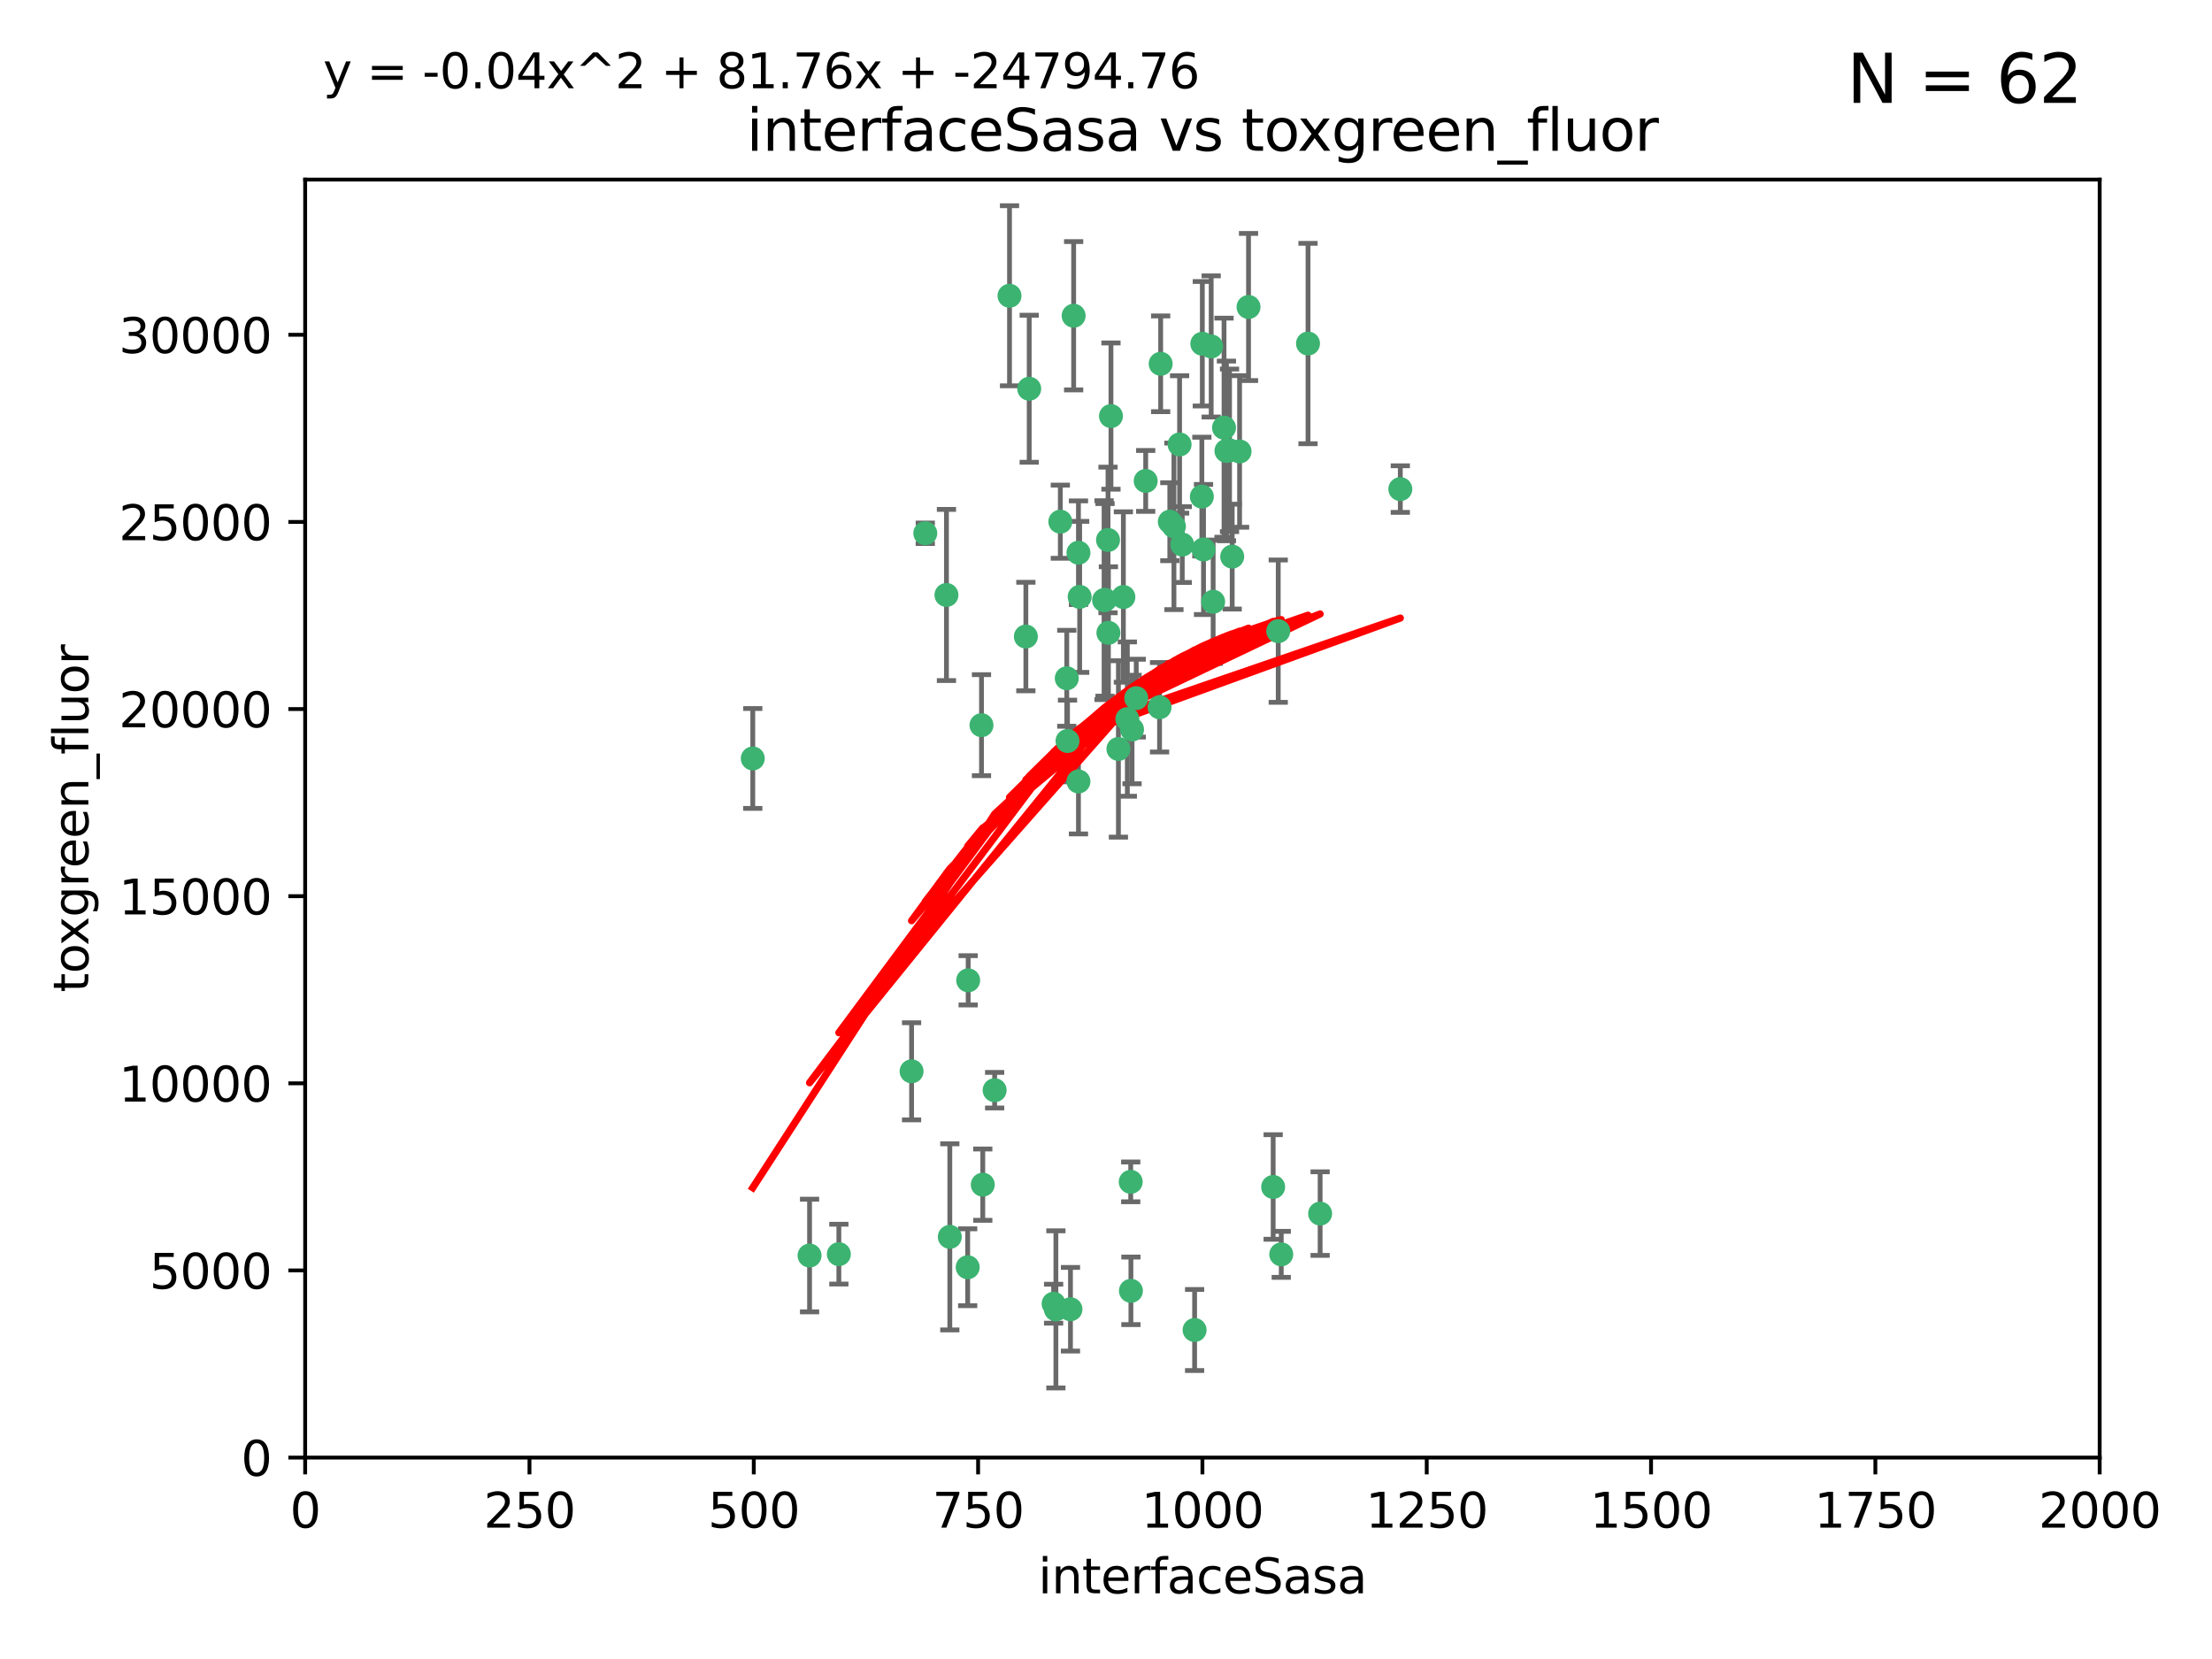 <?xml version="1.0" encoding="utf-8" standalone="no"?>
<!DOCTYPE svg PUBLIC "-//W3C//DTD SVG 1.1//EN"
  "http://www.w3.org/Graphics/SVG/1.1/DTD/svg11.dtd">
<svg xmlns:xlink="http://www.w3.org/1999/xlink" width="460.8pt" height="345.6pt" viewBox="0 0 460.8 345.6" xmlns="http://www.w3.org/2000/svg" version="1.1">
 <defs>
  <style type="text/css">*{stroke-linejoin: round; stroke-linecap: butt}</style>
 </defs>
 <g id="figure_1">
  <g id="patch_1">
   <path d="M 0 345.6 
L 460.8 345.6 
L 460.8 0 
L 0 0 
z
" style="fill: #ffffff"/>
  </g>
  <g id="axes_1">
   <g id="patch_2">
    <path d="M 63.571 303.64 
L 437.4 303.64 
L 437.4 37.411 
L 63.571 37.411 
z
" style="fill: #ffffff"/>
   </g>
   <g id="PathCollection_1">
    <defs>
     <path id="m2b68d4b2e9" d="M 0 1.118 
C 0.297 1.118 0.581 1 0.791 0.791 
C 1 0.581 1.118 0.297 1.118 0 
C 1.118 -0.297 1 -0.581 0.791 -0.791 
C 0.581 -1 0.297 -1.118 0 -1.118 
C -0.297 -1.118 -0.581 -1 -0.791 -0.791 
C -1 -0.581 -1.118 -0.297 -1.118 0 
C -1.118 0.297 -1 0.581 -0.791 0.791 
C -0.581 1 -0.297 1.118 0 1.118 
z
" style="stroke: #3cb371"/>
    </defs>
    <g clip-path="url(#p0bdc32274d)">
     <use xlink:href="#m2b68d4b2e9" x="243.693" y="108.677" style="fill: #3cb371; stroke: #3cb371"/>
     <use xlink:href="#m2b68d4b2e9" x="272.484" y="71.562" style="fill: #3cb371; stroke: #3cb371"/>
     <use xlink:href="#m2b68d4b2e9" x="231.435" y="86.676" style="fill: #3cb371; stroke: #3cb371"/>
     <use xlink:href="#m2b68d4b2e9" x="266.28" y="131.48" style="fill: #3cb371; stroke: #3cb371"/>
     <use xlink:href="#m2b68d4b2e9" x="250.716" y="114.467" style="fill: #3cb371; stroke: #3cb371"/>
     <use xlink:href="#m2b68d4b2e9" x="254.987" y="89.097" style="fill: #3cb371; stroke: #3cb371"/>
     <use xlink:href="#m2b68d4b2e9" x="220.886" y="108.676" style="fill: #3cb371; stroke: #3cb371"/>
     <use xlink:href="#m2b68d4b2e9" x="214.404" y="80.98" style="fill: #3cb371; stroke: #3cb371"/>
     <use xlink:href="#m2b68d4b2e9" x="174.75" y="261.259" style="fill: #3cb371; stroke: #3cb371"/>
     <use xlink:href="#m2b68d4b2e9" x="241.787" y="75.786" style="fill: #3cb371; stroke: #3cb371"/>
     <use xlink:href="#m2b68d4b2e9" x="252.721" y="125.356" style="fill: #3cb371; stroke: #3cb371"/>
     <use xlink:href="#m2b68d4b2e9" x="252.312" y="72.167" style="fill: #3cb371; stroke: #3cb371"/>
     <use xlink:href="#m2b68d4b2e9" x="258.229" y="94.046" style="fill: #3cb371; stroke: #3cb371"/>
     <use xlink:href="#m2b68d4b2e9" x="223.66" y="65.773" style="fill: #3cb371; stroke: #3cb371"/>
     <use xlink:href="#m2b68d4b2e9" x="232.987" y="156.019" style="fill: #3cb371; stroke: #3cb371"/>
     <use xlink:href="#m2b68d4b2e9" x="241.557" y="147.335" style="fill: #3cb371; stroke: #3cb371"/>
     <use xlink:href="#m2b68d4b2e9" x="230.194" y="124.965" style="fill: #3cb371; stroke: #3cb371"/>
     <use xlink:href="#m2b68d4b2e9" x="246.284" y="113.441" style="fill: #3cb371; stroke: #3cb371"/>
     <use xlink:href="#m2b68d4b2e9" x="255.489" y="93.933" style="fill: #3cb371; stroke: #3cb371"/>
     <use xlink:href="#m2b68d4b2e9" x="256.689" y="115.953" style="fill: #3cb371; stroke: #3cb371"/>
     <use xlink:href="#m2b68d4b2e9" x="244.553" y="109.646" style="fill: #3cb371; stroke: #3cb371"/>
     <use xlink:href="#m2b68d4b2e9" x="250.368" y="103.453" style="fill: #3cb371; stroke: #3cb371"/>
     <use xlink:href="#m2b68d4b2e9" x="256.134" y="93.812" style="fill: #3cb371; stroke: #3cb371"/>
     <use xlink:href="#m2b68d4b2e9" x="234.02" y="124.367" style="fill: #3cb371; stroke: #3cb371"/>
     <use xlink:href="#m2b68d4b2e9" x="238.669" y="100.184" style="fill: #3cb371; stroke: #3cb371"/>
     <use xlink:href="#m2b68d4b2e9" x="245.731" y="92.588" style="fill: #3cb371; stroke: #3cb371"/>
     <use xlink:href="#m2b68d4b2e9" x="266.908" y="261.303" style="fill: #3cb371; stroke: #3cb371"/>
     <use xlink:href="#m2b68d4b2e9" x="222.381" y="154.361" style="fill: #3cb371; stroke: #3cb371"/>
     <use xlink:href="#m2b68d4b2e9" x="291.711" y="101.886" style="fill: #3cb371; stroke: #3cb371"/>
     <use xlink:href="#m2b68d4b2e9" x="224.916" y="124.337" style="fill: #3cb371; stroke: #3cb371"/>
     <use xlink:href="#m2b68d4b2e9" x="260.091" y="63.953" style="fill: #3cb371; stroke: #3cb371"/>
     <use xlink:href="#m2b68d4b2e9" x="250.465" y="71.61" style="fill: #3cb371; stroke: #3cb371"/>
     <use xlink:href="#m2b68d4b2e9" x="204.462" y="151.067" style="fill: #3cb371; stroke: #3cb371"/>
     <use xlink:href="#m2b68d4b2e9" x="201.688" y="204.22" style="fill: #3cb371; stroke: #3cb371"/>
     <use xlink:href="#m2b68d4b2e9" x="204.731" y="246.787" style="fill: #3cb371; stroke: #3cb371"/>
     <use xlink:href="#m2b68d4b2e9" x="192.753" y="111.087" style="fill: #3cb371; stroke: #3cb371"/>
     <use xlink:href="#m2b68d4b2e9" x="222.228" y="141.297" style="fill: #3cb371; stroke: #3cb371"/>
     <use xlink:href="#m2b68d4b2e9" x="230.822" y="112.487" style="fill: #3cb371; stroke: #3cb371"/>
     <use xlink:href="#m2b68d4b2e9" x="210.301" y="61.614" style="fill: #3cb371; stroke: #3cb371"/>
     <use xlink:href="#m2b68d4b2e9" x="224.662" y="162.792" style="fill: #3cb371; stroke: #3cb371"/>
     <use xlink:href="#m2b68d4b2e9" x="275.007" y="252.814" style="fill: #3cb371; stroke: #3cb371"/>
     <use xlink:href="#m2b68d4b2e9" x="236.699" y="145.439" style="fill: #3cb371; stroke: #3cb371"/>
     <use xlink:href="#m2b68d4b2e9" x="265.222" y="247.267" style="fill: #3cb371; stroke: #3cb371"/>
     <use xlink:href="#m2b68d4b2e9" x="230.901" y="131.829" style="fill: #3cb371; stroke: #3cb371"/>
     <use xlink:href="#m2b68d4b2e9" x="213.706" y="132.603" style="fill: #3cb371; stroke: #3cb371"/>
     <use xlink:href="#m2b68d4b2e9" x="235.59" y="268.906" style="fill: #3cb371; stroke: #3cb371"/>
     <use xlink:href="#m2b68d4b2e9" x="201.587" y="263.993" style="fill: #3cb371; stroke: #3cb371"/>
     <use xlink:href="#m2b68d4b2e9" x="224.662" y="115.142" style="fill: #3cb371; stroke: #3cb371"/>
     <use xlink:href="#m2b68d4b2e9" x="219.488" y="271.584" style="fill: #3cb371; stroke: #3cb371"/>
     <use xlink:href="#m2b68d4b2e9" x="248.859" y="277.063" style="fill: #3cb371; stroke: #3cb371"/>
     <use xlink:href="#m2b68d4b2e9" x="235.826" y="151.97" style="fill: #3cb371; stroke: #3cb371"/>
     <use xlink:href="#m2b68d4b2e9" x="229.998" y="125.024" style="fill: #3cb371; stroke: #3cb371"/>
     <use xlink:href="#m2b68d4b2e9" x="219.963" y="272.768" style="fill: #3cb371; stroke: #3cb371"/>
     <use xlink:href="#m2b68d4b2e9" x="189.899" y="223.176" style="fill: #3cb371; stroke: #3cb371"/>
     <use xlink:href="#m2b68d4b2e9" x="197.864" y="257.661" style="fill: #3cb371; stroke: #3cb371"/>
     <use xlink:href="#m2b68d4b2e9" x="234.846" y="149.795" style="fill: #3cb371; stroke: #3cb371"/>
     <use xlink:href="#m2b68d4b2e9" x="168.647" y="261.551" style="fill: #3cb371; stroke: #3cb371"/>
     <use xlink:href="#m2b68d4b2e9" x="223" y="272.741" style="fill: #3cb371; stroke: #3cb371"/>
     <use xlink:href="#m2b68d4b2e9" x="197.163" y="123.943" style="fill: #3cb371; stroke: #3cb371"/>
     <use xlink:href="#m2b68d4b2e9" x="235.549" y="246.204" style="fill: #3cb371; stroke: #3cb371"/>
     <use xlink:href="#m2b68d4b2e9" x="207.202" y="227.107" style="fill: #3cb371; stroke: #3cb371"/>
     <use xlink:href="#m2b68d4b2e9" x="156.817" y="157.999" style="fill: #3cb371; stroke: #3cb371"/>
    </g>
   </g>
   <g id="matplotlib.axis_1">
    <g id="xtick_1">
     <g id="line2d_1">
      <defs>
       <path id="m9c6b4ff8ec" d="M 0 0 
L 0 3.5 
" style="stroke: #000000; stroke-width: 0.8"/>
      </defs>
      <g>
       <use xlink:href="#m9c6b4ff8ec" x="63.571" y="303.64" style="stroke: #000000; stroke-width: 0.8"/>
      </g>
     </g>
     <g id="text_1">
      <!-- 0 -->
      <g transform="translate(60.39 318.238)scale(0.1 -0.1)">
       <defs>
        <path id="DejaVuSans-30" d="M 2034 4250 
Q 1547 4250 1301 3770 
Q 1056 3291 1056 2328 
Q 1056 1369 1301 889 
Q 1547 409 2034 409 
Q 2525 409 2770 889 
Q 3016 1369 3016 2328 
Q 3016 3291 2770 3770 
Q 2525 4250 2034 4250 
z
M 2034 4750 
Q 2819 4750 3233 4129 
Q 3647 3509 3647 2328 
Q 3647 1150 3233 529 
Q 2819 -91 2034 -91 
Q 1250 -91 836 529 
Q 422 1150 422 2328 
Q 422 3509 836 4129 
Q 1250 4750 2034 4750 
z
" transform="scale(0.016)"/>
       </defs>
       <use xlink:href="#DejaVuSans-30"/>
      </g>
     </g>
    </g>
    <g id="xtick_2">
     <g id="line2d_2">
      <g>
       <use xlink:href="#m9c6b4ff8ec" x="110.3" y="303.64" style="stroke: #000000; stroke-width: 0.8"/>
      </g>
     </g>
     <g id="text_2">
      <!-- 250 -->
      <g transform="translate(100.756 318.238)scale(0.1 -0.1)">
       <defs>
        <path id="DejaVuSans-32" d="M 1228 531 
L 3431 531 
L 3431 0 
L 469 0 
L 469 531 
Q 828 903 1448 1529 
Q 2069 2156 2228 2338 
Q 2531 2678 2651 2914 
Q 2772 3150 2772 3378 
Q 2772 3750 2511 3984 
Q 2250 4219 1831 4219 
Q 1534 4219 1204 4116 
Q 875 4013 500 3803 
L 500 4441 
Q 881 4594 1212 4672 
Q 1544 4750 1819 4750 
Q 2544 4750 2975 4387 
Q 3406 4025 3406 3419 
Q 3406 3131 3298 2873 
Q 3191 2616 2906 2266 
Q 2828 2175 2409 1742 
Q 1991 1309 1228 531 
z
" transform="scale(0.016)"/>
        <path id="DejaVuSans-35" d="M 691 4666 
L 3169 4666 
L 3169 4134 
L 1269 4134 
L 1269 2991 
Q 1406 3038 1543 3061 
Q 1681 3084 1819 3084 
Q 2600 3084 3056 2656 
Q 3513 2228 3513 1497 
Q 3513 744 3044 326 
Q 2575 -91 1722 -91 
Q 1428 -91 1123 -41 
Q 819 9 494 109 
L 494 744 
Q 775 591 1075 516 
Q 1375 441 1709 441 
Q 2250 441 2565 725 
Q 2881 1009 2881 1497 
Q 2881 1984 2565 2268 
Q 2250 2553 1709 2553 
Q 1456 2553 1204 2497 
Q 953 2441 691 2322 
L 691 4666 
z
" transform="scale(0.016)"/>
       </defs>
       <use xlink:href="#DejaVuSans-32"/>
       <use xlink:href="#DejaVuSans-35" x="63.623"/>
       <use xlink:href="#DejaVuSans-30" x="127.246"/>
      </g>
     </g>
    </g>
    <g id="xtick_3">
     <g id="line2d_3">
      <g>
       <use xlink:href="#m9c6b4ff8ec" x="157.028" y="303.64" style="stroke: #000000; stroke-width: 0.8"/>
      </g>
     </g>
     <g id="text_3">
      <!-- 500 -->
      <g transform="translate(147.485 318.238)scale(0.1 -0.1)">
       <use xlink:href="#DejaVuSans-35"/>
       <use xlink:href="#DejaVuSans-30" x="63.623"/>
       <use xlink:href="#DejaVuSans-30" x="127.246"/>
      </g>
     </g>
    </g>
    <g id="xtick_4">
     <g id="line2d_4">
      <g>
       <use xlink:href="#m9c6b4ff8ec" x="203.757" y="303.64" style="stroke: #000000; stroke-width: 0.8"/>
      </g>
     </g>
     <g id="text_4">
      <!-- 750 -->
      <g transform="translate(194.213 318.238)scale(0.1 -0.1)">
       <defs>
        <path id="DejaVuSans-37" d="M 525 4666 
L 3525 4666 
L 3525 4397 
L 1831 0 
L 1172 0 
L 2766 4134 
L 525 4134 
L 525 4666 
z
" transform="scale(0.016)"/>
       </defs>
       <use xlink:href="#DejaVuSans-37"/>
       <use xlink:href="#DejaVuSans-35" x="63.623"/>
       <use xlink:href="#DejaVuSans-30" x="127.246"/>
      </g>
     </g>
    </g>
    <g id="xtick_5">
     <g id="line2d_5">
      <g>
       <use xlink:href="#m9c6b4ff8ec" x="250.486" y="303.64" style="stroke: #000000; stroke-width: 0.8"/>
      </g>
     </g>
     <g id="text_5">
      <!-- 1000 -->
      <g transform="translate(237.761 318.238)scale(0.1 -0.1)">
       <defs>
        <path id="DejaVuSans-31" d="M 794 531 
L 1825 531 
L 1825 4091 
L 703 3866 
L 703 4441 
L 1819 4666 
L 2450 4666 
L 2450 531 
L 3481 531 
L 3481 0 
L 794 0 
L 794 531 
z
" transform="scale(0.016)"/>
       </defs>
       <use xlink:href="#DejaVuSans-31"/>
       <use xlink:href="#DejaVuSans-30" x="63.623"/>
       <use xlink:href="#DejaVuSans-30" x="127.246"/>
       <use xlink:href="#DejaVuSans-30" x="190.869"/>
      </g>
     </g>
    </g>
    <g id="xtick_6">
     <g id="line2d_6">
      <g>
       <use xlink:href="#m9c6b4ff8ec" x="297.214" y="303.64" style="stroke: #000000; stroke-width: 0.8"/>
      </g>
     </g>
     <g id="text_6">
      <!-- 1250 -->
      <g transform="translate(284.489 318.238)scale(0.1 -0.1)">
       <use xlink:href="#DejaVuSans-31"/>
       <use xlink:href="#DejaVuSans-32" x="63.623"/>
       <use xlink:href="#DejaVuSans-35" x="127.246"/>
       <use xlink:href="#DejaVuSans-30" x="190.869"/>
      </g>
     </g>
    </g>
    <g id="xtick_7">
     <g id="line2d_7">
      <g>
       <use xlink:href="#m9c6b4ff8ec" x="343.943" y="303.64" style="stroke: #000000; stroke-width: 0.8"/>
      </g>
     </g>
     <g id="text_7">
      <!-- 1500 -->
      <g transform="translate(331.218 318.238)scale(0.1 -0.1)">
       <use xlink:href="#DejaVuSans-31"/>
       <use xlink:href="#DejaVuSans-35" x="63.623"/>
       <use xlink:href="#DejaVuSans-30" x="127.246"/>
       <use xlink:href="#DejaVuSans-30" x="190.869"/>
      </g>
     </g>
    </g>
    <g id="xtick_8">
     <g id="line2d_8">
      <g>
       <use xlink:href="#m9c6b4ff8ec" x="390.671" y="303.64" style="stroke: #000000; stroke-width: 0.8"/>
      </g>
     </g>
     <g id="text_8">
      <!-- 1750 -->
      <g transform="translate(377.946 318.238)scale(0.1 -0.1)">
       <use xlink:href="#DejaVuSans-31"/>
       <use xlink:href="#DejaVuSans-37" x="63.623"/>
       <use xlink:href="#DejaVuSans-35" x="127.246"/>
       <use xlink:href="#DejaVuSans-30" x="190.869"/>
      </g>
     </g>
    </g>
    <g id="xtick_9">
     <g id="line2d_9">
      <g>
       <use xlink:href="#m9c6b4ff8ec" x="437.4" y="303.64" style="stroke: #000000; stroke-width: 0.8"/>
      </g>
     </g>
     <g id="text_9">
      <!-- 2000 -->
      <g transform="translate(424.675 318.238)scale(0.1 -0.1)">
       <use xlink:href="#DejaVuSans-32"/>
       <use xlink:href="#DejaVuSans-30" x="63.623"/>
       <use xlink:href="#DejaVuSans-30" x="127.246"/>
       <use xlink:href="#DejaVuSans-30" x="190.869"/>
      </g>
     </g>
    </g>
    <g id="text_10">
     <!-- interfaceSasa -->
     <g transform="translate(216.279 331.917)scale(0.1 -0.1)">
      <defs>
       <path id="DejaVuSans-69" d="M 603 3500 
L 1178 3500 
L 1178 0 
L 603 0 
L 603 3500 
z
M 603 4863 
L 1178 4863 
L 1178 4134 
L 603 4134 
L 603 4863 
z
" transform="scale(0.016)"/>
       <path id="DejaVuSans-6e" d="M 3513 2113 
L 3513 0 
L 2938 0 
L 2938 2094 
Q 2938 2591 2744 2837 
Q 2550 3084 2163 3084 
Q 1697 3084 1428 2787 
Q 1159 2491 1159 1978 
L 1159 0 
L 581 0 
L 581 3500 
L 1159 3500 
L 1159 2956 
Q 1366 3272 1645 3428 
Q 1925 3584 2291 3584 
Q 2894 3584 3203 3211 
Q 3513 2838 3513 2113 
z
" transform="scale(0.016)"/>
       <path id="DejaVuSans-74" d="M 1172 4494 
L 1172 3500 
L 2356 3500 
L 2356 3053 
L 1172 3053 
L 1172 1153 
Q 1172 725 1289 603 
Q 1406 481 1766 481 
L 2356 481 
L 2356 0 
L 1766 0 
Q 1100 0 847 248 
Q 594 497 594 1153 
L 594 3053 
L 172 3053 
L 172 3500 
L 594 3500 
L 594 4494 
L 1172 4494 
z
" transform="scale(0.016)"/>
       <path id="DejaVuSans-65" d="M 3597 1894 
L 3597 1613 
L 953 1613 
Q 991 1019 1311 708 
Q 1631 397 2203 397 
Q 2534 397 2845 478 
Q 3156 559 3463 722 
L 3463 178 
Q 3153 47 2828 -22 
Q 2503 -91 2169 -91 
Q 1331 -91 842 396 
Q 353 884 353 1716 
Q 353 2575 817 3079 
Q 1281 3584 2069 3584 
Q 2775 3584 3186 3129 
Q 3597 2675 3597 1894 
z
M 3022 2063 
Q 3016 2534 2758 2815 
Q 2500 3097 2075 3097 
Q 1594 3097 1305 2825 
Q 1016 2553 972 2059 
L 3022 2063 
z
" transform="scale(0.016)"/>
       <path id="DejaVuSans-72" d="M 2631 2963 
Q 2534 3019 2420 3045 
Q 2306 3072 2169 3072 
Q 1681 3072 1420 2755 
Q 1159 2438 1159 1844 
L 1159 0 
L 581 0 
L 581 3500 
L 1159 3500 
L 1159 2956 
Q 1341 3275 1631 3429 
Q 1922 3584 2338 3584 
Q 2397 3584 2469 3576 
Q 2541 3569 2628 3553 
L 2631 2963 
z
" transform="scale(0.016)"/>
       <path id="DejaVuSans-66" d="M 2375 4863 
L 2375 4384 
L 1825 4384 
Q 1516 4384 1395 4259 
Q 1275 4134 1275 3809 
L 1275 3500 
L 2222 3500 
L 2222 3053 
L 1275 3053 
L 1275 0 
L 697 0 
L 697 3053 
L 147 3053 
L 147 3500 
L 697 3500 
L 697 3744 
Q 697 4328 969 4595 
Q 1241 4863 1831 4863 
L 2375 4863 
z
" transform="scale(0.016)"/>
       <path id="DejaVuSans-61" d="M 2194 1759 
Q 1497 1759 1228 1600 
Q 959 1441 959 1056 
Q 959 750 1161 570 
Q 1363 391 1709 391 
Q 2188 391 2477 730 
Q 2766 1069 2766 1631 
L 2766 1759 
L 2194 1759 
z
M 3341 1997 
L 3341 0 
L 2766 0 
L 2766 531 
Q 2569 213 2275 61 
Q 1981 -91 1556 -91 
Q 1019 -91 701 211 
Q 384 513 384 1019 
Q 384 1609 779 1909 
Q 1175 2209 1959 2209 
L 2766 2209 
L 2766 2266 
Q 2766 2663 2505 2880 
Q 2244 3097 1772 3097 
Q 1472 3097 1187 3025 
Q 903 2953 641 2809 
L 641 3341 
Q 956 3463 1253 3523 
Q 1550 3584 1831 3584 
Q 2591 3584 2966 3190 
Q 3341 2797 3341 1997 
z
" transform="scale(0.016)"/>
       <path id="DejaVuSans-63" d="M 3122 3366 
L 3122 2828 
Q 2878 2963 2633 3030 
Q 2388 3097 2138 3097 
Q 1578 3097 1268 2742 
Q 959 2388 959 1747 
Q 959 1106 1268 751 
Q 1578 397 2138 397 
Q 2388 397 2633 464 
Q 2878 531 3122 666 
L 3122 134 
Q 2881 22 2623 -34 
Q 2366 -91 2075 -91 
Q 1284 -91 818 406 
Q 353 903 353 1747 
Q 353 2603 823 3093 
Q 1294 3584 2113 3584 
Q 2378 3584 2631 3529 
Q 2884 3475 3122 3366 
z
" transform="scale(0.016)"/>
       <path id="DejaVuSans-53" d="M 3425 4513 
L 3425 3897 
Q 3066 4069 2747 4153 
Q 2428 4238 2131 4238 
Q 1616 4238 1336 4038 
Q 1056 3838 1056 3469 
Q 1056 3159 1242 3001 
Q 1428 2844 1947 2747 
L 2328 2669 
Q 3034 2534 3370 2195 
Q 3706 1856 3706 1288 
Q 3706 609 3251 259 
Q 2797 -91 1919 -91 
Q 1588 -91 1214 -16 
Q 841 59 441 206 
L 441 856 
Q 825 641 1194 531 
Q 1563 422 1919 422 
Q 2459 422 2753 634 
Q 3047 847 3047 1241 
Q 3047 1584 2836 1778 
Q 2625 1972 2144 2069 
L 1759 2144 
Q 1053 2284 737 2584 
Q 422 2884 422 3419 
Q 422 4038 858 4394 
Q 1294 4750 2059 4750 
Q 2388 4750 2728 4690 
Q 3069 4631 3425 4513 
z
" transform="scale(0.016)"/>
       <path id="DejaVuSans-73" d="M 2834 3397 
L 2834 2853 
Q 2591 2978 2328 3040 
Q 2066 3103 1784 3103 
Q 1356 3103 1142 2972 
Q 928 2841 928 2578 
Q 928 2378 1081 2264 
Q 1234 2150 1697 2047 
L 1894 2003 
Q 2506 1872 2764 1633 
Q 3022 1394 3022 966 
Q 3022 478 2636 193 
Q 2250 -91 1575 -91 
Q 1294 -91 989 -36 
Q 684 19 347 128 
L 347 722 
Q 666 556 975 473 
Q 1284 391 1588 391 
Q 1994 391 2212 530 
Q 2431 669 2431 922 
Q 2431 1156 2273 1281 
Q 2116 1406 1581 1522 
L 1381 1569 
Q 847 1681 609 1914 
Q 372 2147 372 2553 
Q 372 3047 722 3315 
Q 1072 3584 1716 3584 
Q 2034 3584 2315 3537 
Q 2597 3491 2834 3397 
z
" transform="scale(0.016)"/>
      </defs>
      <use xlink:href="#DejaVuSans-69"/>
      <use xlink:href="#DejaVuSans-6e" x="27.783"/>
      <use xlink:href="#DejaVuSans-74" x="91.162"/>
      <use xlink:href="#DejaVuSans-65" x="130.371"/>
      <use xlink:href="#DejaVuSans-72" x="191.895"/>
      <use xlink:href="#DejaVuSans-66" x="233.008"/>
      <use xlink:href="#DejaVuSans-61" x="268.213"/>
      <use xlink:href="#DejaVuSans-63" x="329.492"/>
      <use xlink:href="#DejaVuSans-65" x="384.473"/>
      <use xlink:href="#DejaVuSans-53" x="445.996"/>
      <use xlink:href="#DejaVuSans-61" x="509.473"/>
      <use xlink:href="#DejaVuSans-73" x="570.752"/>
      <use xlink:href="#DejaVuSans-61" x="622.852"/>
     </g>
    </g>
   </g>
   <g id="matplotlib.axis_2">
    <g id="ytick_1">
     <g id="line2d_10">
      <defs>
       <path id="mc012b451bd" d="M 0 0 
L -3.5 0 
" style="stroke: #000000; stroke-width: 0.8"/>
      </defs>
      <g>
       <use xlink:href="#mc012b451bd" x="63.571" y="303.64" style="stroke: #000000; stroke-width: 0.8"/>
      </g>
     </g>
     <g id="text_11">
      <!-- 0 -->
      <g transform="translate(50.209 307.439)scale(0.1 -0.1)">
       <use xlink:href="#DejaVuSans-30"/>
      </g>
     </g>
    </g>
    <g id="ytick_2">
     <g id="line2d_11">
      <g>
       <use xlink:href="#mc012b451bd" x="63.571" y="264.657" style="stroke: #000000; stroke-width: 0.8"/>
      </g>
     </g>
     <g id="text_12">
      <!-- 5000 -->
      <g transform="translate(31.121 268.457)scale(0.1 -0.1)">
       <use xlink:href="#DejaVuSans-35"/>
       <use xlink:href="#DejaVuSans-30" x="63.623"/>
       <use xlink:href="#DejaVuSans-30" x="127.246"/>
       <use xlink:href="#DejaVuSans-30" x="190.869"/>
      </g>
     </g>
    </g>
    <g id="ytick_3">
     <g id="line2d_12">
      <g>
       <use xlink:href="#mc012b451bd" x="63.571" y="225.675" style="stroke: #000000; stroke-width: 0.8"/>
      </g>
     </g>
     <g id="text_13">
      <!-- 10000 -->
      <g transform="translate(24.759 229.474)scale(0.1 -0.1)">
       <use xlink:href="#DejaVuSans-31"/>
       <use xlink:href="#DejaVuSans-30" x="63.623"/>
       <use xlink:href="#DejaVuSans-30" x="127.246"/>
       <use xlink:href="#DejaVuSans-30" x="190.869"/>
       <use xlink:href="#DejaVuSans-30" x="254.492"/>
      </g>
     </g>
    </g>
    <g id="ytick_4">
     <g id="line2d_13">
      <g>
       <use xlink:href="#mc012b451bd" x="63.571" y="186.692" style="stroke: #000000; stroke-width: 0.8"/>
      </g>
     </g>
     <g id="text_14">
      <!-- 15000 -->
      <g transform="translate(24.759 190.492)scale(0.1 -0.1)">
       <use xlink:href="#DejaVuSans-31"/>
       <use xlink:href="#DejaVuSans-35" x="63.623"/>
       <use xlink:href="#DejaVuSans-30" x="127.246"/>
       <use xlink:href="#DejaVuSans-30" x="190.869"/>
       <use xlink:href="#DejaVuSans-30" x="254.492"/>
      </g>
     </g>
    </g>
    <g id="ytick_5">
     <g id="line2d_14">
      <g>
       <use xlink:href="#mc012b451bd" x="63.571" y="147.71" style="stroke: #000000; stroke-width: 0.8"/>
      </g>
     </g>
     <g id="text_15">
      <!-- 20000 -->
      <g transform="translate(24.759 151.509)scale(0.1 -0.1)">
       <use xlink:href="#DejaVuSans-32"/>
       <use xlink:href="#DejaVuSans-30" x="63.623"/>
       <use xlink:href="#DejaVuSans-30" x="127.246"/>
       <use xlink:href="#DejaVuSans-30" x="190.869"/>
       <use xlink:href="#DejaVuSans-30" x="254.492"/>
      </g>
     </g>
    </g>
    <g id="ytick_6">
     <g id="line2d_15">
      <g>
       <use xlink:href="#mc012b451bd" x="63.571" y="108.727" style="stroke: #000000; stroke-width: 0.8"/>
      </g>
     </g>
     <g id="text_16">
      <!-- 25000 -->
      <g transform="translate(24.759 112.527)scale(0.1 -0.1)">
       <use xlink:href="#DejaVuSans-32"/>
       <use xlink:href="#DejaVuSans-35" x="63.623"/>
       <use xlink:href="#DejaVuSans-30" x="127.246"/>
       <use xlink:href="#DejaVuSans-30" x="190.869"/>
       <use xlink:href="#DejaVuSans-30" x="254.492"/>
      </g>
     </g>
    </g>
    <g id="ytick_7">
     <g id="line2d_16">
      <g>
       <use xlink:href="#mc012b451bd" x="63.571" y="69.745" style="stroke: #000000; stroke-width: 0.8"/>
      </g>
     </g>
     <g id="text_17">
      <!-- 30000 -->
      <g transform="translate(24.759 73.544)scale(0.1 -0.1)">
       <defs>
        <path id="DejaVuSans-33" d="M 2597 2516 
Q 3050 2419 3304 2112 
Q 3559 1806 3559 1356 
Q 3559 666 3084 287 
Q 2609 -91 1734 -91 
Q 1441 -91 1130 -33 
Q 819 25 488 141 
L 488 750 
Q 750 597 1062 519 
Q 1375 441 1716 441 
Q 2309 441 2620 675 
Q 2931 909 2931 1356 
Q 2931 1769 2642 2001 
Q 2353 2234 1838 2234 
L 1294 2234 
L 1294 2753 
L 1863 2753 
Q 2328 2753 2575 2939 
Q 2822 3125 2822 3475 
Q 2822 3834 2567 4026 
Q 2313 4219 1838 4219 
Q 1578 4219 1281 4162 
Q 984 4106 628 3988 
L 628 4550 
Q 988 4650 1302 4700 
Q 1616 4750 1894 4750 
Q 2613 4750 3031 4423 
Q 3450 4097 3450 3541 
Q 3450 3153 3228 2886 
Q 3006 2619 2597 2516 
z
" transform="scale(0.016)"/>
       </defs>
       <use xlink:href="#DejaVuSans-33"/>
       <use xlink:href="#DejaVuSans-30" x="63.623"/>
       <use xlink:href="#DejaVuSans-30" x="127.246"/>
       <use xlink:href="#DejaVuSans-30" x="190.869"/>
       <use xlink:href="#DejaVuSans-30" x="254.492"/>
      </g>
     </g>
    </g>
    <g id="text_18">
     <!-- toxgreen_fluor -->
     <g transform="translate(18.401 206.72)rotate(-90)scale(0.1 -0.1)">
      <defs>
       <path id="DejaVuSans-6f" d="M 1959 3097 
Q 1497 3097 1228 2736 
Q 959 2375 959 1747 
Q 959 1119 1226 758 
Q 1494 397 1959 397 
Q 2419 397 2687 759 
Q 2956 1122 2956 1747 
Q 2956 2369 2687 2733 
Q 2419 3097 1959 3097 
z
M 1959 3584 
Q 2709 3584 3137 3096 
Q 3566 2609 3566 1747 
Q 3566 888 3137 398 
Q 2709 -91 1959 -91 
Q 1206 -91 779 398 
Q 353 888 353 1747 
Q 353 2609 779 3096 
Q 1206 3584 1959 3584 
z
" transform="scale(0.016)"/>
       <path id="DejaVuSans-78" d="M 3513 3500 
L 2247 1797 
L 3578 0 
L 2900 0 
L 1881 1375 
L 863 0 
L 184 0 
L 1544 1831 
L 300 3500 
L 978 3500 
L 1906 2253 
L 2834 3500 
L 3513 3500 
z
" transform="scale(0.016)"/>
       <path id="DejaVuSans-67" d="M 2906 1791 
Q 2906 2416 2648 2759 
Q 2391 3103 1925 3103 
Q 1463 3103 1205 2759 
Q 947 2416 947 1791 
Q 947 1169 1205 825 
Q 1463 481 1925 481 
Q 2391 481 2648 825 
Q 2906 1169 2906 1791 
z
M 3481 434 
Q 3481 -459 3084 -895 
Q 2688 -1331 1869 -1331 
Q 1566 -1331 1297 -1286 
Q 1028 -1241 775 -1147 
L 775 -588 
Q 1028 -725 1275 -790 
Q 1522 -856 1778 -856 
Q 2344 -856 2625 -561 
Q 2906 -266 2906 331 
L 2906 616 
Q 2728 306 2450 153 
Q 2172 0 1784 0 
Q 1141 0 747 490 
Q 353 981 353 1791 
Q 353 2603 747 3093 
Q 1141 3584 1784 3584 
Q 2172 3584 2450 3431 
Q 2728 3278 2906 2969 
L 2906 3500 
L 3481 3500 
L 3481 434 
z
" transform="scale(0.016)"/>
       <path id="DejaVuSans-5f" d="M 3263 -1063 
L 3263 -1509 
L -63 -1509 
L -63 -1063 
L 3263 -1063 
z
" transform="scale(0.016)"/>
       <path id="DejaVuSans-6c" d="M 603 4863 
L 1178 4863 
L 1178 0 
L 603 0 
L 603 4863 
z
" transform="scale(0.016)"/>
       <path id="DejaVuSans-75" d="M 544 1381 
L 544 3500 
L 1119 3500 
L 1119 1403 
Q 1119 906 1312 657 
Q 1506 409 1894 409 
Q 2359 409 2629 706 
Q 2900 1003 2900 1516 
L 2900 3500 
L 3475 3500 
L 3475 0 
L 2900 0 
L 2900 538 
Q 2691 219 2414 64 
Q 2138 -91 1772 -91 
Q 1169 -91 856 284 
Q 544 659 544 1381 
z
M 1991 3584 
L 1991 3584 
z
" transform="scale(0.016)"/>
      </defs>
      <use xlink:href="#DejaVuSans-74"/>
      <use xlink:href="#DejaVuSans-6f" x="39.209"/>
      <use xlink:href="#DejaVuSans-78" x="97.266"/>
      <use xlink:href="#DejaVuSans-67" x="156.445"/>
      <use xlink:href="#DejaVuSans-72" x="219.922"/>
      <use xlink:href="#DejaVuSans-65" x="258.785"/>
      <use xlink:href="#DejaVuSans-65" x="320.309"/>
      <use xlink:href="#DejaVuSans-6e" x="381.832"/>
      <use xlink:href="#DejaVuSans-5f" x="445.211"/>
      <use xlink:href="#DejaVuSans-66" x="495.211"/>
      <use xlink:href="#DejaVuSans-6c" x="530.416"/>
      <use xlink:href="#DejaVuSans-75" x="558.199"/>
      <use xlink:href="#DejaVuSans-6f" x="621.578"/>
      <use xlink:href="#DejaVuSans-72" x="682.76"/>
     </g>
    </g>
   </g>
   <g id="LineCollection_1">
    <path d="M 243.693 116.797 
L 243.693 100.557 
" clip-path="url(#p0bdc32274d)" style="fill: none; stroke: #696969"/>
    <path d="M 272.484 92.434 
L 272.484 50.691 
" clip-path="url(#p0bdc32274d)" style="fill: none; stroke: #696969"/>
    <path d="M 231.435 101.908 
L 231.435 71.444 
" clip-path="url(#p0bdc32274d)" style="fill: none; stroke: #696969"/>
    <path d="M 266.28 146.307 
L 266.28 116.654 
" clip-path="url(#p0bdc32274d)" style="fill: none; stroke: #696969"/>
    <path d="M 250.716 128.017 
L 250.716 100.917 
" clip-path="url(#p0bdc32274d)" style="fill: none; stroke: #696969"/>
    <path d="M 254.987 111.917 
L 254.987 66.277 
" clip-path="url(#p0bdc32274d)" style="fill: none; stroke: #696969"/>
    <path d="M 220.886 116.296 
L 220.886 101.057 
" clip-path="url(#p0bdc32274d)" style="fill: none; stroke: #696969"/>
    <path d="M 214.404 96.292 
L 214.404 65.668 
" clip-path="url(#p0bdc32274d)" style="fill: none; stroke: #696969"/>
    <path d="M 174.75 267.49 
L 174.75 255.028 
" clip-path="url(#p0bdc32274d)" style="fill: none; stroke: #696969"/>
    <path d="M 241.787 85.756 
L 241.787 65.815 
" clip-path="url(#p0bdc32274d)" style="fill: none; stroke: #696969"/>
    <path d="M 252.721 138.211 
L 252.721 112.501 
" clip-path="url(#p0bdc32274d)" style="fill: none; stroke: #696969"/>
    <path d="M 252.312 86.871 
L 252.312 57.463 
" clip-path="url(#p0bdc32274d)" style="fill: none; stroke: #696969"/>
    <path d="M 258.229 109.836 
L 258.229 78.257 
" clip-path="url(#p0bdc32274d)" style="fill: none; stroke: #696969"/>
    <path d="M 223.66 81.223 
L 223.66 50.323 
" clip-path="url(#p0bdc32274d)" style="fill: none; stroke: #696969"/>
    <path d="M 232.987 174.39 
L 232.987 137.647 
" clip-path="url(#p0bdc32274d)" style="fill: none; stroke: #696969"/>
    <path d="M 241.557 156.65 
L 241.557 138.02 
" clip-path="url(#p0bdc32274d)" style="fill: none; stroke: #696969"/>
    <path d="M 230.194 145.018 
L 230.194 104.912 
" clip-path="url(#p0bdc32274d)" style="fill: none; stroke: #696969"/>
    <path d="M 246.284 121.337 
L 246.284 105.546 
" clip-path="url(#p0bdc32274d)" style="fill: none; stroke: #696969"/>
    <path d="M 255.489 112.649 
L 255.489 75.218 
" clip-path="url(#p0bdc32274d)" style="fill: none; stroke: #696969"/>
    <path d="M 256.689 126.872 
L 256.689 105.035 
" clip-path="url(#p0bdc32274d)" style="fill: none; stroke: #696969"/>
    <path d="M 244.553 126.988 
L 244.553 92.305 
" clip-path="url(#p0bdc32274d)" style="fill: none; stroke: #696969"/>
    <path d="M 250.368 115.826 
L 250.368 91.08 
" clip-path="url(#p0bdc32274d)" style="fill: none; stroke: #696969"/>
    <path d="M 256.134 110.745 
L 256.134 76.878 
" clip-path="url(#p0bdc32274d)" style="fill: none; stroke: #696969"/>
    <path d="M 234.02 142.114 
L 234.02 106.621 
" clip-path="url(#p0bdc32274d)" style="fill: none; stroke: #696969"/>
    <path d="M 238.669 106.525 
L 238.669 93.844 
" clip-path="url(#p0bdc32274d)" style="fill: none; stroke: #696969"/>
    <path d="M 245.731 106.902 
L 245.731 78.274 
" clip-path="url(#p0bdc32274d)" style="fill: none; stroke: #696969"/>
    <path d="M 266.908 266.097 
L 266.908 256.51 
" clip-path="url(#p0bdc32274d)" style="fill: none; stroke: #696969"/>
    <path d="M 222.381 162.872 
L 222.381 145.85 
" clip-path="url(#p0bdc32274d)" style="fill: none; stroke: #696969"/>
    <path d="M 291.711 106.741 
L 291.711 97.032 
" clip-path="url(#p0bdc32274d)" style="fill: none; stroke: #696969"/>
    <path d="M 224.916 140.07 
L 224.916 108.604 
" clip-path="url(#p0bdc32274d)" style="fill: none; stroke: #696969"/>
    <path d="M 260.091 79.275 
L 260.091 48.63 
" clip-path="url(#p0bdc32274d)" style="fill: none; stroke: #696969"/>
    <path d="M 250.465 84.576 
L 250.465 58.645 
" clip-path="url(#p0bdc32274d)" style="fill: none; stroke: #696969"/>
    <path d="M 204.462 161.588 
L 204.462 140.547 
" clip-path="url(#p0bdc32274d)" style="fill: none; stroke: #696969"/>
    <path d="M 201.688 209.352 
L 201.688 199.087 
" clip-path="url(#p0bdc32274d)" style="fill: none; stroke: #696969"/>
    <path d="M 204.731 254.215 
L 204.731 239.358 
" clip-path="url(#p0bdc32274d)" style="fill: none; stroke: #696969"/>
    <path d="M 192.753 113.226 
L 192.753 108.949 
" clip-path="url(#p0bdc32274d)" style="fill: none; stroke: #696969"/>
    <path d="M 222.228 151.291 
L 222.228 131.303 
" clip-path="url(#p0bdc32274d)" style="fill: none; stroke: #696969"/>
    <path d="M 230.822 127.655 
L 230.822 97.319 
" clip-path="url(#p0bdc32274d)" style="fill: none; stroke: #696969"/>
    <path d="M 210.301 80.373 
L 210.301 42.855 
" clip-path="url(#p0bdc32274d)" style="fill: none; stroke: #696969"/>
    <path d="M 224.662 173.718 
L 224.662 151.865 
" clip-path="url(#p0bdc32274d)" style="fill: none; stroke: #696969"/>
    <path d="M 275.007 261.522 
L 275.007 244.105 
" clip-path="url(#p0bdc32274d)" style="fill: none; stroke: #696969"/>
    <path d="M 236.699 153.546 
L 236.699 137.331 
" clip-path="url(#p0bdc32274d)" style="fill: none; stroke: #696969"/>
    <path d="M 265.222 258.157 
L 265.222 236.377 
" clip-path="url(#p0bdc32274d)" style="fill: none; stroke: #696969"/>
    <path d="M 230.901 145.591 
L 230.901 118.067 
" clip-path="url(#p0bdc32274d)" style="fill: none; stroke: #696969"/>
    <path d="M 213.706 143.904 
L 213.706 121.303 
" clip-path="url(#p0bdc32274d)" style="fill: none; stroke: #696969"/>
    <path d="M 235.59 275.94 
L 235.59 261.871 
" clip-path="url(#p0bdc32274d)" style="fill: none; stroke: #696969"/>
    <path d="M 201.587 272.003 
L 201.587 255.982 
" clip-path="url(#p0bdc32274d)" style="fill: none; stroke: #696969"/>
    <path d="M 224.662 125.941 
L 224.662 104.342 
" clip-path="url(#p0bdc32274d)" style="fill: none; stroke: #696969"/>
    <path d="M 219.488 275.64 
L 219.488 267.529 
" clip-path="url(#p0bdc32274d)" style="fill: none; stroke: #696969"/>
    <path d="M 248.859 285.505 
L 248.859 268.621 
" clip-path="url(#p0bdc32274d)" style="fill: none; stroke: #696969"/>
    <path d="M 235.826 163.271 
L 235.826 140.669 
" clip-path="url(#p0bdc32274d)" style="fill: none; stroke: #696969"/>
    <path d="M 229.998 145.735 
L 229.998 104.312 
" clip-path="url(#p0bdc32274d)" style="fill: none; stroke: #696969"/>
    <path d="M 219.963 289.135 
L 219.963 256.401 
" clip-path="url(#p0bdc32274d)" style="fill: none; stroke: #696969"/>
    <path d="M 189.899 233.292 
L 189.899 213.059 
" clip-path="url(#p0bdc32274d)" style="fill: none; stroke: #696969"/>
    <path d="M 197.864 277.044 
L 197.864 238.278 
" clip-path="url(#p0bdc32274d)" style="fill: none; stroke: #696969"/>
    <path d="M 234.846 165.867 
L 234.846 133.723 
" clip-path="url(#p0bdc32274d)" style="fill: none; stroke: #696969"/>
    <path d="M 168.647 273.286 
L 168.647 249.816 
" clip-path="url(#p0bdc32274d)" style="fill: none; stroke: #696969"/>
    <path d="M 223 281.454 
L 223 264.027 
" clip-path="url(#p0bdc32274d)" style="fill: none; stroke: #696969"/>
    <path d="M 197.163 141.769 
L 197.163 106.117 
" clip-path="url(#p0bdc32274d)" style="fill: none; stroke: #696969"/>
    <path d="M 235.549 250.348 
L 235.549 242.06 
" clip-path="url(#p0bdc32274d)" style="fill: none; stroke: #696969"/>
    <path d="M 207.202 230.811 
L 207.202 223.403 
" clip-path="url(#p0bdc32274d)" style="fill: none; stroke: #696969"/>
    <path d="M 156.817 168.403 
L 156.817 147.594 
" clip-path="url(#p0bdc32274d)" style="fill: none; stroke: #696969"/>
   </g>
   <g id="line2d_17">
    <defs>
     <path id="m51fa719ce3" d="M 2 0 
L -2 -0 
" style="stroke: #696969"/>
    </defs>
    <g clip-path="url(#p0bdc32274d)">
     <use xlink:href="#m51fa719ce3" x="243.693" y="116.797" style="fill: #696969; stroke: #696969"/>
     <use xlink:href="#m51fa719ce3" x="272.484" y="92.434" style="fill: #696969; stroke: #696969"/>
     <use xlink:href="#m51fa719ce3" x="231.435" y="101.908" style="fill: #696969; stroke: #696969"/>
     <use xlink:href="#m51fa719ce3" x="266.28" y="146.307" style="fill: #696969; stroke: #696969"/>
     <use xlink:href="#m51fa719ce3" x="250.716" y="128.017" style="fill: #696969; stroke: #696969"/>
     <use xlink:href="#m51fa719ce3" x="254.987" y="111.917" style="fill: #696969; stroke: #696969"/>
     <use xlink:href="#m51fa719ce3" x="220.886" y="116.296" style="fill: #696969; stroke: #696969"/>
     <use xlink:href="#m51fa719ce3" x="214.404" y="96.292" style="fill: #696969; stroke: #696969"/>
     <use xlink:href="#m51fa719ce3" x="174.75" y="267.49" style="fill: #696969; stroke: #696969"/>
     <use xlink:href="#m51fa719ce3" x="241.787" y="85.756" style="fill: #696969; stroke: #696969"/>
     <use xlink:href="#m51fa719ce3" x="252.721" y="138.211" style="fill: #696969; stroke: #696969"/>
     <use xlink:href="#m51fa719ce3" x="252.312" y="86.871" style="fill: #696969; stroke: #696969"/>
     <use xlink:href="#m51fa719ce3" x="258.229" y="109.836" style="fill: #696969; stroke: #696969"/>
     <use xlink:href="#m51fa719ce3" x="223.66" y="81.223" style="fill: #696969; stroke: #696969"/>
     <use xlink:href="#m51fa719ce3" x="232.987" y="174.39" style="fill: #696969; stroke: #696969"/>
     <use xlink:href="#m51fa719ce3" x="241.557" y="156.65" style="fill: #696969; stroke: #696969"/>
     <use xlink:href="#m51fa719ce3" x="230.194" y="145.018" style="fill: #696969; stroke: #696969"/>
     <use xlink:href="#m51fa719ce3" x="246.284" y="121.337" style="fill: #696969; stroke: #696969"/>
     <use xlink:href="#m51fa719ce3" x="255.489" y="112.649" style="fill: #696969; stroke: #696969"/>
     <use xlink:href="#m51fa719ce3" x="256.689" y="126.872" style="fill: #696969; stroke: #696969"/>
     <use xlink:href="#m51fa719ce3" x="244.553" y="126.988" style="fill: #696969; stroke: #696969"/>
     <use xlink:href="#m51fa719ce3" x="250.368" y="115.826" style="fill: #696969; stroke: #696969"/>
     <use xlink:href="#m51fa719ce3" x="256.134" y="110.745" style="fill: #696969; stroke: #696969"/>
     <use xlink:href="#m51fa719ce3" x="234.02" y="142.114" style="fill: #696969; stroke: #696969"/>
     <use xlink:href="#m51fa719ce3" x="238.669" y="106.525" style="fill: #696969; stroke: #696969"/>
     <use xlink:href="#m51fa719ce3" x="245.731" y="106.902" style="fill: #696969; stroke: #696969"/>
     <use xlink:href="#m51fa719ce3" x="266.908" y="266.097" style="fill: #696969; stroke: #696969"/>
     <use xlink:href="#m51fa719ce3" x="222.381" y="162.872" style="fill: #696969; stroke: #696969"/>
     <use xlink:href="#m51fa719ce3" x="291.711" y="106.741" style="fill: #696969; stroke: #696969"/>
     <use xlink:href="#m51fa719ce3" x="224.916" y="140.07" style="fill: #696969; stroke: #696969"/>
     <use xlink:href="#m51fa719ce3" x="260.091" y="79.275" style="fill: #696969; stroke: #696969"/>
     <use xlink:href="#m51fa719ce3" x="250.465" y="84.576" style="fill: #696969; stroke: #696969"/>
     <use xlink:href="#m51fa719ce3" x="204.462" y="161.588" style="fill: #696969; stroke: #696969"/>
     <use xlink:href="#m51fa719ce3" x="201.688" y="209.352" style="fill: #696969; stroke: #696969"/>
     <use xlink:href="#m51fa719ce3" x="204.731" y="254.215" style="fill: #696969; stroke: #696969"/>
     <use xlink:href="#m51fa719ce3" x="192.753" y="113.226" style="fill: #696969; stroke: #696969"/>
     <use xlink:href="#m51fa719ce3" x="222.228" y="151.291" style="fill: #696969; stroke: #696969"/>
     <use xlink:href="#m51fa719ce3" x="230.822" y="127.655" style="fill: #696969; stroke: #696969"/>
     <use xlink:href="#m51fa719ce3" x="210.301" y="80.373" style="fill: #696969; stroke: #696969"/>
     <use xlink:href="#m51fa719ce3" x="224.662" y="173.718" style="fill: #696969; stroke: #696969"/>
     <use xlink:href="#m51fa719ce3" x="275.007" y="261.522" style="fill: #696969; stroke: #696969"/>
     <use xlink:href="#m51fa719ce3" x="236.699" y="153.546" style="fill: #696969; stroke: #696969"/>
     <use xlink:href="#m51fa719ce3" x="265.222" y="258.157" style="fill: #696969; stroke: #696969"/>
     <use xlink:href="#m51fa719ce3" x="230.901" y="145.591" style="fill: #696969; stroke: #696969"/>
     <use xlink:href="#m51fa719ce3" x="213.706" y="143.904" style="fill: #696969; stroke: #696969"/>
     <use xlink:href="#m51fa719ce3" x="235.59" y="275.94" style="fill: #696969; stroke: #696969"/>
     <use xlink:href="#m51fa719ce3" x="201.587" y="272.003" style="fill: #696969; stroke: #696969"/>
     <use xlink:href="#m51fa719ce3" x="224.662" y="125.941" style="fill: #696969; stroke: #696969"/>
     <use xlink:href="#m51fa719ce3" x="219.488" y="275.64" style="fill: #696969; stroke: #696969"/>
     <use xlink:href="#m51fa719ce3" x="248.859" y="285.505" style="fill: #696969; stroke: #696969"/>
     <use xlink:href="#m51fa719ce3" x="235.826" y="163.271" style="fill: #696969; stroke: #696969"/>
     <use xlink:href="#m51fa719ce3" x="229.998" y="145.735" style="fill: #696969; stroke: #696969"/>
     <use xlink:href="#m51fa719ce3" x="219.963" y="289.135" style="fill: #696969; stroke: #696969"/>
     <use xlink:href="#m51fa719ce3" x="189.899" y="233.292" style="fill: #696969; stroke: #696969"/>
     <use xlink:href="#m51fa719ce3" x="197.864" y="277.044" style="fill: #696969; stroke: #696969"/>
     <use xlink:href="#m51fa719ce3" x="234.846" y="165.867" style="fill: #696969; stroke: #696969"/>
     <use xlink:href="#m51fa719ce3" x="168.647" y="273.286" style="fill: #696969; stroke: #696969"/>
     <use xlink:href="#m51fa719ce3" x="223" y="281.454" style="fill: #696969; stroke: #696969"/>
     <use xlink:href="#m51fa719ce3" x="197.163" y="141.769" style="fill: #696969; stroke: #696969"/>
     <use xlink:href="#m51fa719ce3" x="235.549" y="250.348" style="fill: #696969; stroke: #696969"/>
     <use xlink:href="#m51fa719ce3" x="207.202" y="230.811" style="fill: #696969; stroke: #696969"/>
     <use xlink:href="#m51fa719ce3" x="156.817" y="168.403" style="fill: #696969; stroke: #696969"/>
    </g>
   </g>
   <g id="line2d_18">
    <g clip-path="url(#p0bdc32274d)">
     <use xlink:href="#m51fa719ce3" x="243.693" y="100.557" style="fill: #696969; stroke: #696969"/>
     <use xlink:href="#m51fa719ce3" x="272.484" y="50.691" style="fill: #696969; stroke: #696969"/>
     <use xlink:href="#m51fa719ce3" x="231.435" y="71.444" style="fill: #696969; stroke: #696969"/>
     <use xlink:href="#m51fa719ce3" x="266.28" y="116.654" style="fill: #696969; stroke: #696969"/>
     <use xlink:href="#m51fa719ce3" x="250.716" y="100.917" style="fill: #696969; stroke: #696969"/>
     <use xlink:href="#m51fa719ce3" x="254.987" y="66.277" style="fill: #696969; stroke: #696969"/>
     <use xlink:href="#m51fa719ce3" x="220.886" y="101.057" style="fill: #696969; stroke: #696969"/>
     <use xlink:href="#m51fa719ce3" x="214.404" y="65.668" style="fill: #696969; stroke: #696969"/>
     <use xlink:href="#m51fa719ce3" x="174.75" y="255.028" style="fill: #696969; stroke: #696969"/>
     <use xlink:href="#m51fa719ce3" x="241.787" y="65.815" style="fill: #696969; stroke: #696969"/>
     <use xlink:href="#m51fa719ce3" x="252.721" y="112.501" style="fill: #696969; stroke: #696969"/>
     <use xlink:href="#m51fa719ce3" x="252.312" y="57.463" style="fill: #696969; stroke: #696969"/>
     <use xlink:href="#m51fa719ce3" x="258.229" y="78.257" style="fill: #696969; stroke: #696969"/>
     <use xlink:href="#m51fa719ce3" x="223.66" y="50.323" style="fill: #696969; stroke: #696969"/>
     <use xlink:href="#m51fa719ce3" x="232.987" y="137.647" style="fill: #696969; stroke: #696969"/>
     <use xlink:href="#m51fa719ce3" x="241.557" y="138.02" style="fill: #696969; stroke: #696969"/>
     <use xlink:href="#m51fa719ce3" x="230.194" y="104.912" style="fill: #696969; stroke: #696969"/>
     <use xlink:href="#m51fa719ce3" x="246.284" y="105.546" style="fill: #696969; stroke: #696969"/>
     <use xlink:href="#m51fa719ce3" x="255.489" y="75.218" style="fill: #696969; stroke: #696969"/>
     <use xlink:href="#m51fa719ce3" x="256.689" y="105.035" style="fill: #696969; stroke: #696969"/>
     <use xlink:href="#m51fa719ce3" x="244.553" y="92.305" style="fill: #696969; stroke: #696969"/>
     <use xlink:href="#m51fa719ce3" x="250.368" y="91.08" style="fill: #696969; stroke: #696969"/>
     <use xlink:href="#m51fa719ce3" x="256.134" y="76.878" style="fill: #696969; stroke: #696969"/>
     <use xlink:href="#m51fa719ce3" x="234.02" y="106.621" style="fill: #696969; stroke: #696969"/>
     <use xlink:href="#m51fa719ce3" x="238.669" y="93.844" style="fill: #696969; stroke: #696969"/>
     <use xlink:href="#m51fa719ce3" x="245.731" y="78.274" style="fill: #696969; stroke: #696969"/>
     <use xlink:href="#m51fa719ce3" x="266.908" y="256.51" style="fill: #696969; stroke: #696969"/>
     <use xlink:href="#m51fa719ce3" x="222.381" y="145.85" style="fill: #696969; stroke: #696969"/>
     <use xlink:href="#m51fa719ce3" x="291.711" y="97.032" style="fill: #696969; stroke: #696969"/>
     <use xlink:href="#m51fa719ce3" x="224.916" y="108.604" style="fill: #696969; stroke: #696969"/>
     <use xlink:href="#m51fa719ce3" x="260.091" y="48.63" style="fill: #696969; stroke: #696969"/>
     <use xlink:href="#m51fa719ce3" x="250.465" y="58.645" style="fill: #696969; stroke: #696969"/>
     <use xlink:href="#m51fa719ce3" x="204.462" y="140.547" style="fill: #696969; stroke: #696969"/>
     <use xlink:href="#m51fa719ce3" x="201.688" y="199.087" style="fill: #696969; stroke: #696969"/>
     <use xlink:href="#m51fa719ce3" x="204.731" y="239.358" style="fill: #696969; stroke: #696969"/>
     <use xlink:href="#m51fa719ce3" x="192.753" y="108.949" style="fill: #696969; stroke: #696969"/>
     <use xlink:href="#m51fa719ce3" x="222.228" y="131.303" style="fill: #696969; stroke: #696969"/>
     <use xlink:href="#m51fa719ce3" x="230.822" y="97.319" style="fill: #696969; stroke: #696969"/>
     <use xlink:href="#m51fa719ce3" x="210.301" y="42.855" style="fill: #696969; stroke: #696969"/>
     <use xlink:href="#m51fa719ce3" x="224.662" y="151.865" style="fill: #696969; stroke: #696969"/>
     <use xlink:href="#m51fa719ce3" x="275.007" y="244.105" style="fill: #696969; stroke: #696969"/>
     <use xlink:href="#m51fa719ce3" x="236.699" y="137.331" style="fill: #696969; stroke: #696969"/>
     <use xlink:href="#m51fa719ce3" x="265.222" y="236.377" style="fill: #696969; stroke: #696969"/>
     <use xlink:href="#m51fa719ce3" x="230.901" y="118.067" style="fill: #696969; stroke: #696969"/>
     <use xlink:href="#m51fa719ce3" x="213.706" y="121.303" style="fill: #696969; stroke: #696969"/>
     <use xlink:href="#m51fa719ce3" x="235.59" y="261.871" style="fill: #696969; stroke: #696969"/>
     <use xlink:href="#m51fa719ce3" x="201.587" y="255.982" style="fill: #696969; stroke: #696969"/>
     <use xlink:href="#m51fa719ce3" x="224.662" y="104.342" style="fill: #696969; stroke: #696969"/>
     <use xlink:href="#m51fa719ce3" x="219.488" y="267.529" style="fill: #696969; stroke: #696969"/>
     <use xlink:href="#m51fa719ce3" x="248.859" y="268.621" style="fill: #696969; stroke: #696969"/>
     <use xlink:href="#m51fa719ce3" x="235.826" y="140.669" style="fill: #696969; stroke: #696969"/>
     <use xlink:href="#m51fa719ce3" x="229.998" y="104.312" style="fill: #696969; stroke: #696969"/>
     <use xlink:href="#m51fa719ce3" x="219.963" y="256.401" style="fill: #696969; stroke: #696969"/>
     <use xlink:href="#m51fa719ce3" x="189.899" y="213.059" style="fill: #696969; stroke: #696969"/>
     <use xlink:href="#m51fa719ce3" x="197.864" y="238.278" style="fill: #696969; stroke: #696969"/>
     <use xlink:href="#m51fa719ce3" x="234.846" y="133.723" style="fill: #696969; stroke: #696969"/>
     <use xlink:href="#m51fa719ce3" x="168.647" y="249.816" style="fill: #696969; stroke: #696969"/>
     <use xlink:href="#m51fa719ce3" x="223" y="264.027" style="fill: #696969; stroke: #696969"/>
     <use xlink:href="#m51fa719ce3" x="197.163" y="106.117" style="fill: #696969; stroke: #696969"/>
     <use xlink:href="#m51fa719ce3" x="235.549" y="242.06" style="fill: #696969; stroke: #696969"/>
     <use xlink:href="#m51fa719ce3" x="207.202" y="223.403" style="fill: #696969; stroke: #696969"/>
     <use xlink:href="#m51fa719ce3" x="156.817" y="147.594" style="fill: #696969; stroke: #696969"/>
    </g>
   </g>
   <g id="line2d_19">
    <path d="M 243.693 138.151 
L 272.484 128.159 
L 231.435 146.367 
L 266.28 129.209 
L 250.716 134.51 
L 254.987 132.676 
L 220.886 155.333 
L 214.404 161.711 
L 174.75 215.134 
L 241.787 139.274 
L 252.721 133.613 
L 252.312 133.791 
L 258.229 131.475 
L 223.66 152.806 
L 232.987 145.197 
L 241.557 139.413 
L 230.194 147.331 
L 246.284 136.718 
L 255.489 132.479 
L 256.689 132.025 
L 244.553 137.664 
L 250.368 134.672 
L 256.134 132.232 
L 234.02 144.438 
L 238.669 141.233 
L 245.731 137.015 
L 266.908 129.075 
L 222.381 153.956 
L 291.711 128.755 
L 224.916 151.701 
L 260.091 130.86 
L 250.465 134.627 
L 204.462 172.779 
L 201.688 176.145 
L 204.731 172.459 
L 192.753 187.81 
L 222.228 154.095 
L 230.822 146.841 
L 210.301 166.09 
L 224.662 151.923 
L 275.007 127.905 
L 236.699 142.55 
L 265.222 129.448 
L 230.901 146.78 
L 213.706 162.437 
L 235.59 143.317 
L 201.587 176.27 
L 224.662 151.923 
L 219.488 156.653 
L 248.859 135.397 
L 235.826 143.153 
L 229.998 147.486 
L 219.963 156.201 
L 189.899 191.801 
L 197.864 180.984 
L 234.846 143.843 
L 168.647 225.554 
L 223 153.396 
L 197.163 181.896 
L 235.549 143.346 
L 207.202 169.573 
L 156.817 247.424 
" clip-path="url(#p0bdc32274d)" style="fill: none; stroke: #ff0000; stroke-width: 1.5; stroke-linecap: square"/>
   </g>
   <g id="line2d_20">
    <defs>
     <path id="m76dea72b0f" d="M 0 2 
C 0.53 2 1.039 1.789 1.414 1.414 
C 1.789 1.039 2 0.53 2 0 
C 2 -0.53 1.789 -1.039 1.414 -1.414 
C 1.039 -1.789 0.53 -2 0 -2 
C -0.53 -2 -1.039 -1.789 -1.414 -1.414 
C -1.789 -1.039 -2 -0.53 -2 0 
C -2 0.53 -1.789 1.039 -1.414 1.414 
C -1.039 1.789 -0.53 2 0 2 
z
" style="stroke: #3cb371"/>
    </defs>
    <g clip-path="url(#p0bdc32274d)">
     <use xlink:href="#m76dea72b0f" x="243.693" y="108.677" style="fill: #3cb371; stroke: #3cb371"/>
     <use xlink:href="#m76dea72b0f" x="272.484" y="71.562" style="fill: #3cb371; stroke: #3cb371"/>
     <use xlink:href="#m76dea72b0f" x="231.435" y="86.676" style="fill: #3cb371; stroke: #3cb371"/>
     <use xlink:href="#m76dea72b0f" x="266.28" y="131.48" style="fill: #3cb371; stroke: #3cb371"/>
     <use xlink:href="#m76dea72b0f" x="250.716" y="114.467" style="fill: #3cb371; stroke: #3cb371"/>
     <use xlink:href="#m76dea72b0f" x="254.987" y="89.097" style="fill: #3cb371; stroke: #3cb371"/>
     <use xlink:href="#m76dea72b0f" x="220.886" y="108.676" style="fill: #3cb371; stroke: #3cb371"/>
     <use xlink:href="#m76dea72b0f" x="214.404" y="80.98" style="fill: #3cb371; stroke: #3cb371"/>
     <use xlink:href="#m76dea72b0f" x="174.75" y="261.259" style="fill: #3cb371; stroke: #3cb371"/>
     <use xlink:href="#m76dea72b0f" x="241.787" y="75.786" style="fill: #3cb371; stroke: #3cb371"/>
     <use xlink:href="#m76dea72b0f" x="252.721" y="125.356" style="fill: #3cb371; stroke: #3cb371"/>
     <use xlink:href="#m76dea72b0f" x="252.312" y="72.167" style="fill: #3cb371; stroke: #3cb371"/>
     <use xlink:href="#m76dea72b0f" x="258.229" y="94.046" style="fill: #3cb371; stroke: #3cb371"/>
     <use xlink:href="#m76dea72b0f" x="223.66" y="65.773" style="fill: #3cb371; stroke: #3cb371"/>
     <use xlink:href="#m76dea72b0f" x="232.987" y="156.019" style="fill: #3cb371; stroke: #3cb371"/>
     <use xlink:href="#m76dea72b0f" x="241.557" y="147.335" style="fill: #3cb371; stroke: #3cb371"/>
     <use xlink:href="#m76dea72b0f" x="230.194" y="124.965" style="fill: #3cb371; stroke: #3cb371"/>
     <use xlink:href="#m76dea72b0f" x="246.284" y="113.441" style="fill: #3cb371; stroke: #3cb371"/>
     <use xlink:href="#m76dea72b0f" x="255.489" y="93.933" style="fill: #3cb371; stroke: #3cb371"/>
     <use xlink:href="#m76dea72b0f" x="256.689" y="115.953" style="fill: #3cb371; stroke: #3cb371"/>
     <use xlink:href="#m76dea72b0f" x="244.553" y="109.646" style="fill: #3cb371; stroke: #3cb371"/>
     <use xlink:href="#m76dea72b0f" x="250.368" y="103.453" style="fill: #3cb371; stroke: #3cb371"/>
     <use xlink:href="#m76dea72b0f" x="256.134" y="93.812" style="fill: #3cb371; stroke: #3cb371"/>
     <use xlink:href="#m76dea72b0f" x="234.02" y="124.367" style="fill: #3cb371; stroke: #3cb371"/>
     <use xlink:href="#m76dea72b0f" x="238.669" y="100.184" style="fill: #3cb371; stroke: #3cb371"/>
     <use xlink:href="#m76dea72b0f" x="245.731" y="92.588" style="fill: #3cb371; stroke: #3cb371"/>
     <use xlink:href="#m76dea72b0f" x="266.908" y="261.303" style="fill: #3cb371; stroke: #3cb371"/>
     <use xlink:href="#m76dea72b0f" x="222.381" y="154.361" style="fill: #3cb371; stroke: #3cb371"/>
     <use xlink:href="#m76dea72b0f" x="291.711" y="101.886" style="fill: #3cb371; stroke: #3cb371"/>
     <use xlink:href="#m76dea72b0f" x="224.916" y="124.337" style="fill: #3cb371; stroke: #3cb371"/>
     <use xlink:href="#m76dea72b0f" x="260.091" y="63.953" style="fill: #3cb371; stroke: #3cb371"/>
     <use xlink:href="#m76dea72b0f" x="250.465" y="71.61" style="fill: #3cb371; stroke: #3cb371"/>
     <use xlink:href="#m76dea72b0f" x="204.462" y="151.067" style="fill: #3cb371; stroke: #3cb371"/>
     <use xlink:href="#m76dea72b0f" x="201.688" y="204.22" style="fill: #3cb371; stroke: #3cb371"/>
     <use xlink:href="#m76dea72b0f" x="204.731" y="246.787" style="fill: #3cb371; stroke: #3cb371"/>
     <use xlink:href="#m76dea72b0f" x="192.753" y="111.087" style="fill: #3cb371; stroke: #3cb371"/>
     <use xlink:href="#m76dea72b0f" x="222.228" y="141.297" style="fill: #3cb371; stroke: #3cb371"/>
     <use xlink:href="#m76dea72b0f" x="230.822" y="112.487" style="fill: #3cb371; stroke: #3cb371"/>
     <use xlink:href="#m76dea72b0f" x="210.301" y="61.614" style="fill: #3cb371; stroke: #3cb371"/>
     <use xlink:href="#m76dea72b0f" x="224.662" y="162.792" style="fill: #3cb371; stroke: #3cb371"/>
     <use xlink:href="#m76dea72b0f" x="275.007" y="252.814" style="fill: #3cb371; stroke: #3cb371"/>
     <use xlink:href="#m76dea72b0f" x="236.699" y="145.439" style="fill: #3cb371; stroke: #3cb371"/>
     <use xlink:href="#m76dea72b0f" x="265.222" y="247.267" style="fill: #3cb371; stroke: #3cb371"/>
     <use xlink:href="#m76dea72b0f" x="230.901" y="131.829" style="fill: #3cb371; stroke: #3cb371"/>
     <use xlink:href="#m76dea72b0f" x="213.706" y="132.603" style="fill: #3cb371; stroke: #3cb371"/>
     <use xlink:href="#m76dea72b0f" x="235.59" y="268.906" style="fill: #3cb371; stroke: #3cb371"/>
     <use xlink:href="#m76dea72b0f" x="201.587" y="263.993" style="fill: #3cb371; stroke: #3cb371"/>
     <use xlink:href="#m76dea72b0f" x="224.662" y="115.142" style="fill: #3cb371; stroke: #3cb371"/>
     <use xlink:href="#m76dea72b0f" x="219.488" y="271.584" style="fill: #3cb371; stroke: #3cb371"/>
     <use xlink:href="#m76dea72b0f" x="248.859" y="277.063" style="fill: #3cb371; stroke: #3cb371"/>
     <use xlink:href="#m76dea72b0f" x="235.826" y="151.97" style="fill: #3cb371; stroke: #3cb371"/>
     <use xlink:href="#m76dea72b0f" x="229.998" y="125.024" style="fill: #3cb371; stroke: #3cb371"/>
     <use xlink:href="#m76dea72b0f" x="219.963" y="272.768" style="fill: #3cb371; stroke: #3cb371"/>
     <use xlink:href="#m76dea72b0f" x="189.899" y="223.176" style="fill: #3cb371; stroke: #3cb371"/>
     <use xlink:href="#m76dea72b0f" x="197.864" y="257.661" style="fill: #3cb371; stroke: #3cb371"/>
     <use xlink:href="#m76dea72b0f" x="234.846" y="149.795" style="fill: #3cb371; stroke: #3cb371"/>
     <use xlink:href="#m76dea72b0f" x="168.647" y="261.551" style="fill: #3cb371; stroke: #3cb371"/>
     <use xlink:href="#m76dea72b0f" x="223" y="272.741" style="fill: #3cb371; stroke: #3cb371"/>
     <use xlink:href="#m76dea72b0f" x="197.163" y="123.943" style="fill: #3cb371; stroke: #3cb371"/>
     <use xlink:href="#m76dea72b0f" x="235.549" y="246.204" style="fill: #3cb371; stroke: #3cb371"/>
     <use xlink:href="#m76dea72b0f" x="207.202" y="227.107" style="fill: #3cb371; stroke: #3cb371"/>
     <use xlink:href="#m76dea72b0f" x="156.817" y="157.999" style="fill: #3cb371; stroke: #3cb371"/>
    </g>
   </g>
   <g id="patch_3">
    <path d="M 63.571 303.64 
L 63.571 37.411 
" style="fill: none; stroke: #000000; stroke-width: 0.8; stroke-linejoin: miter; stroke-linecap: square"/>
   </g>
   <g id="patch_4">
    <path d="M 437.4 303.64 
L 437.4 37.411 
" style="fill: none; stroke: #000000; stroke-width: 0.8; stroke-linejoin: miter; stroke-linecap: square"/>
   </g>
   <g id="patch_5">
    <path d="M 63.571 303.64 
L 437.4 303.64 
" style="fill: none; stroke: #000000; stroke-width: 0.8; stroke-linejoin: miter; stroke-linecap: square"/>
   </g>
   <g id="patch_6">
    <path d="M 63.571 37.411 
L 437.4 37.411 
" style="fill: none; stroke: #000000; stroke-width: 0.8; stroke-linejoin: miter; stroke-linecap: square"/>
   </g>
   <g id="text_19">
    <!-- N = 62 -->
    <g transform="translate(384.743 21.426)scale(0.14 -0.14)">
     <defs>
      <path id="DejaVuSans-4e" d="M 628 4666 
L 1478 4666 
L 3547 763 
L 3547 4666 
L 4159 4666 
L 4159 0 
L 3309 0 
L 1241 3903 
L 1241 0 
L 628 0 
L 628 4666 
z
" transform="scale(0.016)"/>
      <path id="DejaVuSans-20" transform="scale(0.016)"/>
      <path id="DejaVuSans-3d" d="M 678 2906 
L 4684 2906 
L 4684 2381 
L 678 2381 
L 678 2906 
z
M 678 1631 
L 4684 1631 
L 4684 1100 
L 678 1100 
L 678 1631 
z
" transform="scale(0.016)"/>
      <path id="DejaVuSans-36" d="M 2113 2584 
Q 1688 2584 1439 2293 
Q 1191 2003 1191 1497 
Q 1191 994 1439 701 
Q 1688 409 2113 409 
Q 2538 409 2786 701 
Q 3034 994 3034 1497 
Q 3034 2003 2786 2293 
Q 2538 2584 2113 2584 
z
M 3366 4563 
L 3366 3988 
Q 3128 4100 2886 4159 
Q 2644 4219 2406 4219 
Q 1781 4219 1451 3797 
Q 1122 3375 1075 2522 
Q 1259 2794 1537 2939 
Q 1816 3084 2150 3084 
Q 2853 3084 3261 2657 
Q 3669 2231 3669 1497 
Q 3669 778 3244 343 
Q 2819 -91 2113 -91 
Q 1303 -91 875 529 
Q 447 1150 447 2328 
Q 447 3434 972 4092 
Q 1497 4750 2381 4750 
Q 2619 4750 2861 4703 
Q 3103 4656 3366 4563 
z
" transform="scale(0.016)"/>
     </defs>
     <use xlink:href="#DejaVuSans-4e"/>
     <use xlink:href="#DejaVuSans-20" x="74.805"/>
     <use xlink:href="#DejaVuSans-3d" x="106.592"/>
     <use xlink:href="#DejaVuSans-20" x="190.381"/>
     <use xlink:href="#DejaVuSans-36" x="222.168"/>
     <use xlink:href="#DejaVuSans-32" x="285.791"/>
    </g>
   </g>
   <g id="text_20">
    <!-- y = -0.04x^2 + 81.76x + -24794.76 -->
    <g transform="translate(67.31 18.387)scale(0.1 -0.1)">
     <defs>
      <path id="DejaVuSans-79" d="M 2059 -325 
Q 1816 -950 1584 -1140 
Q 1353 -1331 966 -1331 
L 506 -1331 
L 506 -850 
L 844 -850 
Q 1081 -850 1212 -737 
Q 1344 -625 1503 -206 
L 1606 56 
L 191 3500 
L 800 3500 
L 1894 763 
L 2988 3500 
L 3597 3500 
L 2059 -325 
z
" transform="scale(0.016)"/>
      <path id="DejaVuSans-2d" d="M 313 2009 
L 1997 2009 
L 1997 1497 
L 313 1497 
L 313 2009 
z
" transform="scale(0.016)"/>
      <path id="DejaVuSans-2e" d="M 684 794 
L 1344 794 
L 1344 0 
L 684 0 
L 684 794 
z
" transform="scale(0.016)"/>
      <path id="DejaVuSans-34" d="M 2419 4116 
L 825 1625 
L 2419 1625 
L 2419 4116 
z
M 2253 4666 
L 3047 4666 
L 3047 1625 
L 3713 1625 
L 3713 1100 
L 3047 1100 
L 3047 0 
L 2419 0 
L 2419 1100 
L 313 1100 
L 313 1709 
L 2253 4666 
z
" transform="scale(0.016)"/>
      <path id="DejaVuSans-5e" d="M 2988 4666 
L 4684 2925 
L 4056 2925 
L 2681 4159 
L 1306 2925 
L 678 2925 
L 2375 4666 
L 2988 4666 
z
" transform="scale(0.016)"/>
      <path id="DejaVuSans-2b" d="M 2944 4013 
L 2944 2272 
L 4684 2272 
L 4684 1741 
L 2944 1741 
L 2944 0 
L 2419 0 
L 2419 1741 
L 678 1741 
L 678 2272 
L 2419 2272 
L 2419 4013 
L 2944 4013 
z
" transform="scale(0.016)"/>
      <path id="DejaVuSans-38" d="M 2034 2216 
Q 1584 2216 1326 1975 
Q 1069 1734 1069 1313 
Q 1069 891 1326 650 
Q 1584 409 2034 409 
Q 2484 409 2743 651 
Q 3003 894 3003 1313 
Q 3003 1734 2745 1975 
Q 2488 2216 2034 2216 
z
M 1403 2484 
Q 997 2584 770 2862 
Q 544 3141 544 3541 
Q 544 4100 942 4425 
Q 1341 4750 2034 4750 
Q 2731 4750 3128 4425 
Q 3525 4100 3525 3541 
Q 3525 3141 3298 2862 
Q 3072 2584 2669 2484 
Q 3125 2378 3379 2068 
Q 3634 1759 3634 1313 
Q 3634 634 3220 271 
Q 2806 -91 2034 -91 
Q 1263 -91 848 271 
Q 434 634 434 1313 
Q 434 1759 690 2068 
Q 947 2378 1403 2484 
z
M 1172 3481 
Q 1172 3119 1398 2916 
Q 1625 2713 2034 2713 
Q 2441 2713 2670 2916 
Q 2900 3119 2900 3481 
Q 2900 3844 2670 4047 
Q 2441 4250 2034 4250 
Q 1625 4250 1398 4047 
Q 1172 3844 1172 3481 
z
" transform="scale(0.016)"/>
      <path id="DejaVuSans-39" d="M 703 97 
L 703 672 
Q 941 559 1184 500 
Q 1428 441 1663 441 
Q 2288 441 2617 861 
Q 2947 1281 2994 2138 
Q 2813 1869 2534 1725 
Q 2256 1581 1919 1581 
Q 1219 1581 811 2004 
Q 403 2428 403 3163 
Q 403 3881 828 4315 
Q 1253 4750 1959 4750 
Q 2769 4750 3195 4129 
Q 3622 3509 3622 2328 
Q 3622 1225 3098 567 
Q 2575 -91 1691 -91 
Q 1453 -91 1209 -44 
Q 966 3 703 97 
z
M 1959 2075 
Q 2384 2075 2632 2365 
Q 2881 2656 2881 3163 
Q 2881 3666 2632 3958 
Q 2384 4250 1959 4250 
Q 1534 4250 1286 3958 
Q 1038 3666 1038 3163 
Q 1038 2656 1286 2365 
Q 1534 2075 1959 2075 
z
" transform="scale(0.016)"/>
     </defs>
     <use xlink:href="#DejaVuSans-79"/>
     <use xlink:href="#DejaVuSans-20" x="59.18"/>
     <use xlink:href="#DejaVuSans-3d" x="90.967"/>
     <use xlink:href="#DejaVuSans-20" x="174.756"/>
     <use xlink:href="#DejaVuSans-2d" x="206.543"/>
     <use xlink:href="#DejaVuSans-30" x="242.627"/>
     <use xlink:href="#DejaVuSans-2e" x="306.25"/>
     <use xlink:href="#DejaVuSans-30" x="338.037"/>
     <use xlink:href="#DejaVuSans-34" x="401.66"/>
     <use xlink:href="#DejaVuSans-78" x="465.283"/>
     <use xlink:href="#DejaVuSans-5e" x="524.463"/>
     <use xlink:href="#DejaVuSans-32" x="608.252"/>
     <use xlink:href="#DejaVuSans-20" x="671.875"/>
     <use xlink:href="#DejaVuSans-2b" x="703.662"/>
     <use xlink:href="#DejaVuSans-20" x="787.451"/>
     <use xlink:href="#DejaVuSans-38" x="819.238"/>
     <use xlink:href="#DejaVuSans-31" x="882.861"/>
     <use xlink:href="#DejaVuSans-2e" x="946.484"/>
     <use xlink:href="#DejaVuSans-37" x="978.271"/>
     <use xlink:href="#DejaVuSans-36" x="1041.895"/>
     <use xlink:href="#DejaVuSans-78" x="1105.518"/>
     <use xlink:href="#DejaVuSans-20" x="1164.697"/>
     <use xlink:href="#DejaVuSans-2b" x="1196.484"/>
     <use xlink:href="#DejaVuSans-20" x="1280.273"/>
     <use xlink:href="#DejaVuSans-2d" x="1312.061"/>
     <use xlink:href="#DejaVuSans-32" x="1348.145"/>
     <use xlink:href="#DejaVuSans-34" x="1411.768"/>
     <use xlink:href="#DejaVuSans-37" x="1475.391"/>
     <use xlink:href="#DejaVuSans-39" x="1539.014"/>
     <use xlink:href="#DejaVuSans-34" x="1602.637"/>
     <use xlink:href="#DejaVuSans-2e" x="1666.26"/>
     <use xlink:href="#DejaVuSans-37" x="1698.047"/>
     <use xlink:href="#DejaVuSans-36" x="1761.67"/>
    </g>
   </g>
   <g id="text_21">
    <!-- interfaceSasa vs toxgreen_fluor -->
    <g transform="translate(155.513 31.411)scale(0.12 -0.12)">
     <defs>
      <path id="DejaVuSans-76" d="M 191 3500 
L 800 3500 
L 1894 563 
L 2988 3500 
L 3597 3500 
L 2284 0 
L 1503 0 
L 191 3500 
z
" transform="scale(0.016)"/>
     </defs>
     <use xlink:href="#DejaVuSans-69"/>
     <use xlink:href="#DejaVuSans-6e" x="27.783"/>
     <use xlink:href="#DejaVuSans-74" x="91.162"/>
     <use xlink:href="#DejaVuSans-65" x="130.371"/>
     <use xlink:href="#DejaVuSans-72" x="191.895"/>
     <use xlink:href="#DejaVuSans-66" x="233.008"/>
     <use xlink:href="#DejaVuSans-61" x="268.213"/>
     <use xlink:href="#DejaVuSans-63" x="329.492"/>
     <use xlink:href="#DejaVuSans-65" x="384.473"/>
     <use xlink:href="#DejaVuSans-53" x="445.996"/>
     <use xlink:href="#DejaVuSans-61" x="509.473"/>
     <use xlink:href="#DejaVuSans-73" x="570.752"/>
     <use xlink:href="#DejaVuSans-61" x="622.852"/>
     <use xlink:href="#DejaVuSans-20" x="684.131"/>
     <use xlink:href="#DejaVuSans-76" x="715.918"/>
     <use xlink:href="#DejaVuSans-73" x="775.098"/>
     <use xlink:href="#DejaVuSans-20" x="827.197"/>
     <use xlink:href="#DejaVuSans-74" x="858.984"/>
     <use xlink:href="#DejaVuSans-6f" x="898.193"/>
     <use xlink:href="#DejaVuSans-78" x="956.25"/>
     <use xlink:href="#DejaVuSans-67" x="1015.43"/>
     <use xlink:href="#DejaVuSans-72" x="1078.906"/>
     <use xlink:href="#DejaVuSans-65" x="1117.77"/>
     <use xlink:href="#DejaVuSans-65" x="1179.293"/>
     <use xlink:href="#DejaVuSans-6e" x="1240.816"/>
     <use xlink:href="#DejaVuSans-5f" x="1304.195"/>
     <use xlink:href="#DejaVuSans-66" x="1354.195"/>
     <use xlink:href="#DejaVuSans-6c" x="1389.4"/>
     <use xlink:href="#DejaVuSans-75" x="1417.184"/>
     <use xlink:href="#DejaVuSans-6f" x="1480.562"/>
     <use xlink:href="#DejaVuSans-72" x="1541.744"/>
    </g>
   </g>
  </g>
 </g>
 <defs>
  <clipPath id="p0bdc32274d">
   <rect x="63.571" y="37.411" width="373.829" height="266.229"/>
  </clipPath>
 </defs>
</svg>
